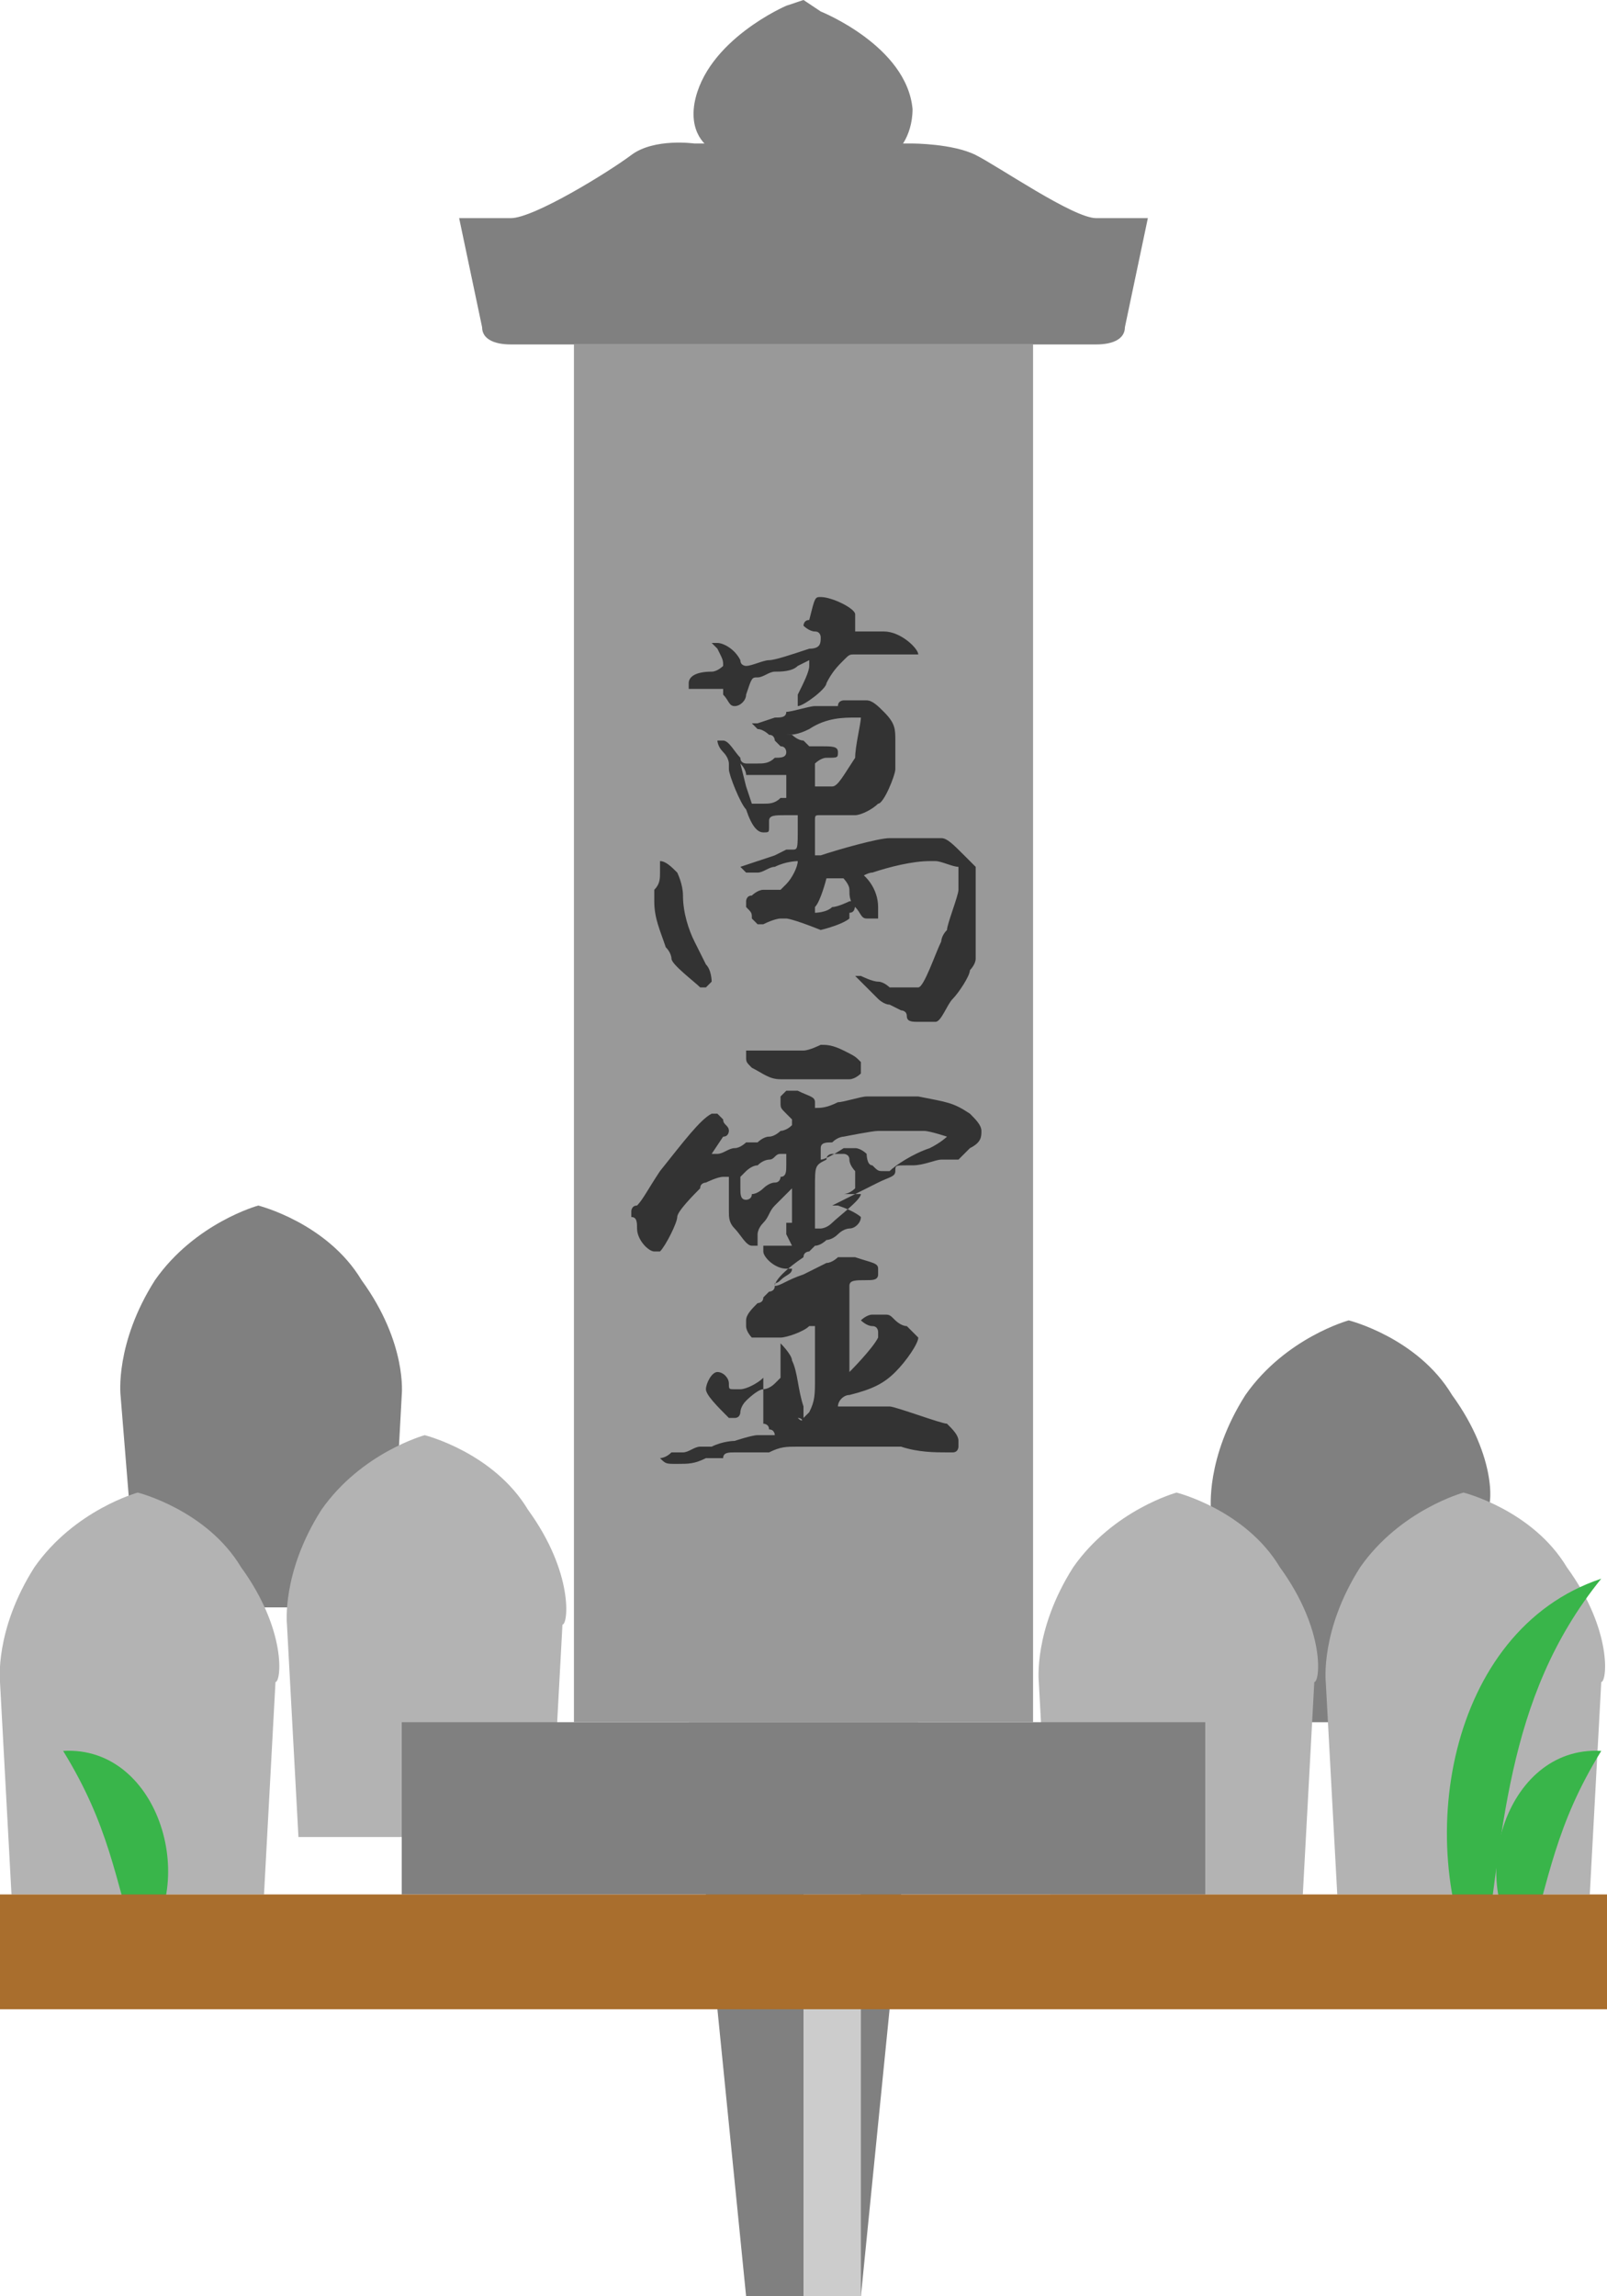 <?xml version="1.0" encoding="utf-8"?>
<!-- Generator: Adobe Illustrator 27.1.1, SVG Export Plug-In . SVG Version: 6.00 Build 0)  -->
<svg version="1.1" xmlns="http://www.w3.org/2000/svg" xmlns:xlink="http://www.w3.org/1999/xlink" x="0px" y="0px" viewBox="0 0 28 40" style="enable-background:new 0 0 28 40;" xml:space="preserve">
<style type="text/css">
	.st0{display:none;}
	.st1{fill:#808080;}
	.st2{fill:#CCCCCC;}
	.st3{display:inline;fill:#808080;}
	.st4{display:inline;fill:#CCCCCC;}
	.st5{fill:#B3B3B3;}
	.st6{fill:#999999;}
	.st7{fill:#333333;}
	.st8{fill:#39B54A;}
	.st9{fill:#A96E2D;}
	.st10{fill:#1B1464;}
	.st11{fill:#FFFFFF;}
	.st12{fill:#2E3192;}
	.st13{opacity:0.3;fill:#FFFFFF;}
	.st14{fill:#FFCE00;}
	.st15{fill:#848484;}
	.st16{fill:#797979;}
	.st17{fill:#FF0000;}
	.st18{fill:#F2F2F2;}
</style>
<g id="ガイド_00000162338702563158607440000009963323815856875396_" class="st0">
</g>
<g id="ピン">
	<g>
		<g>
			<polygon class="st1" points="15,40 13,40 12,30 16,30 			"/>
			<rect x="14" y="30" class="st2" width="1" height="10"/>
		</g>
		<g class="st0">
			<rect x="12" y="20" class="st3" width="4" height="10"/>
			<rect x="14" y="20" class="st4" width="1" height="10"/>
		</g>
	</g>
</g>
<g id="ノーマル">
	<g id="舟形">
		<path id="船_00000169559318985929268780000010545479431546649269_" class="st1" d="M25.3,24.3c-0.6-1-1.8-1.3-1.8-1.3
			s-1.1,0.3-1.8,1.3c-0.7,1.1-0.6,2-0.6,2l0.2,3.7h2.2h2.2l0.2-3.7C26,26.3,26.1,25.4,25.3,24.3z"/>
		<path id="船_00000067936411607005960100000008500036948331409331_" class="st1" d="M6.3,22.3c-0.6-1-1.8-1.3-1.8-1.3
			s-1.1,0.3-1.8,1.3c-0.7,1.1-0.6,2-0.6,2L2.4,28h2.2h2.2L7,24.3C7,24.3,7.1,23.4,6.3,22.3z"/>
		<path id="船_00000029019544929452499620000006002649501632979855_" class="st5" d="M22.3,27.3c-0.6-1-1.8-1.3-1.8-1.3
			s-1.1,0.3-1.8,1.3c-0.7,1.1-0.6,2-0.6,2l0.2,3.7h2.2h2.2l0.2-3.7C23,29.3,23.1,28.4,22.3,27.3z"/>
		<path id="船_00000001647248603021028150000000133141800875732921_" class="st5" d="M27.3,27.3c-0.6-1-1.8-1.3-1.8-1.3
			s-1.1,0.3-1.8,1.3c-0.7,1.1-0.6,2-0.6,2l0.2,3.7h2.2h2.2l0.2-3.7C28,29.3,28.1,28.4,27.3,27.3z"/>
		<path id="船_00000157993528613057117170000016372117971292368308_" class="st5" d="M4.2,27.3c-0.6-1-1.8-1.3-1.8-1.3
			s-1.1,0.3-1.8,1.3c-0.7,1.1-0.6,2-0.6,2L0.2,33h2.2h2.2l0.2-3.7C4.9,29.3,5,28.4,4.2,27.3z"/>
		<path id="船_00000118397901454542155720000000418060322041766059_" class="st5" d="M9.2,26.3c-0.6-1-1.8-1.3-1.8-1.3
			s-1.1,0.3-1.8,1.3c-0.7,1.1-0.6,2-0.6,2L5.2,32h2.2h2.2l0.2-3.7C9.9,28.3,10,27.4,9.2,26.3z"/>
	</g>
	<g id="基礎">
		<rect x="7" y="30" class="st1" width="14" height="3"/>
	</g>
	<rect id="本体" x="10" y="6" class="st6" width="8" height="24"/>
	<g id="萬霊">
		<path class="st7" d="M11.5,15.2c0-0.1,0-0.2,0-0.2c0.1,0,0.2,0.1,0.3,0.2c0,0,0.1,0.2,0.1,0.4c0,0.3,0.1,0.6,0.2,0.8
			c0.1,0.2,0.2,0.4,0.2,0.4c0.1,0.1,0.1,0.3,0.1,0.3c0,0-0.1,0.1-0.1,0.1c0,0,0,0-0.1,0c-0.1-0.1-0.5-0.4-0.5-0.5c0,0,0-0.1-0.1-0.2
			c-0.1-0.3-0.2-0.5-0.2-0.8c0-0.1,0-0.1,0-0.2C11.5,15.4,11.5,15.3,11.5,15.2z M14.3,10.4C14.3,10.4,14.3,10.4,14.3,10.4
			c0.2,0,0.6,0.2,0.6,0.3c0,0,0,0.1,0,0.2l0,0.1H15c0.2,0,0.3,0,0.4,0c0.3,0,0.6,0.3,0.6,0.4c0,0,0,0,0,0c0,0-0.1,0-0.1,0
			c-0.1,0-0.1,0-0.2,0c0,0-0.1,0-0.1,0c0,0,0,0-0.1,0c0,0-0.1,0-0.2,0c-0.1,0-0.2,0-0.3,0c-0.1,0-0.1,0-0.1,0c-0.1,0-0.1,0-0.2,0.1
			c-0.1,0.1-0.2,0.2-0.3,0.4c0,0.1-0.4,0.4-0.5,0.4c0,0,0-0.1,0-0.2c0.1-0.2,0.2-0.4,0.2-0.5l0-0.1l-0.2,0.1
			c-0.1,0.1-0.3,0.1-0.4,0.1c-0.1,0-0.2,0.1-0.3,0.1c-0.1,0-0.1,0-0.2,0.3c0,0.1-0.1,0.2-0.2,0.2c-0.1,0-0.1-0.1-0.2-0.2l0-0.1
			l-0.2,0c-0.1,0-0.2,0-0.2,0s-0.1,0-0.2,0C12,12,12,11.9,12,11.9c0-0.1,0.1-0.2,0.4-0.2c0.1,0,0.2-0.1,0.2-0.1c0,0,0,0,0,0
			c0-0.1,0-0.1-0.1-0.3c-0.1-0.1-0.1-0.1-0.1-0.1c0,0,0,0,0,0c0,0,0,0,0.1,0c0.1,0,0.3,0.1,0.4,0.3c0,0.1,0.1,0.1,0.1,0.1
			c0,0,0,0,0,0c0.1,0,0.3-0.1,0.4-0.1c0.1,0,0.4-0.1,0.7-0.2c0.2,0,0.2-0.1,0.2-0.2v0c0,0,0-0.1-0.1-0.1c-0.1,0-0.2-0.1-0.2-0.1
			c0,0,0-0.1,0.1-0.1C14.2,10.4,14.2,10.4,14.3,10.4z M14.7,12.2c0.2,0,0.3,0,0.4,0c0.1,0,0.2,0.1,0.3,0.2c0.2,0.2,0.2,0.3,0.2,0.5
			c0,0.1,0,0.1,0,0.2c0,0.1,0,0.1,0,0.1c0,0,0,0,0,0.1c0,0,0,0,0,0.1c0,0.1-0.2,0.6-0.3,0.6c-0.1,0.1-0.3,0.2-0.4,0.2
			c0,0-0.1,0-0.1,0c0,0,0,0-0.1,0c0,0,0,0-0.1,0c0,0-0.1,0-0.1,0c0,0-0.1,0-0.2,0c-0.1,0-0.1,0-0.1,0.1c0,0,0,0,0,0.1
			c0,0,0,0.1,0,0.1c0,0,0,0.1,0,0.2l0,0.2l0.1,0c0.3-0.1,1-0.3,1.2-0.3c0,0,0.1,0,0.1,0c0.1,0,0.3,0,0.4,0c0.1,0,0.1,0,0.2,0
			c0,0,0.2,0,0.2,0c0.1,0,0.2,0.1,0.4,0.3c0.1,0.1,0.2,0.2,0.2,0.2c0,0,0,0.2,0,0.4v0.1l0,0.2c0,0.1,0,0.2,0,0.3c0,0,0,0.1,0,0.1
			c0,0,0,0.1,0,0.1l0,0.1l0,0c0,0,0,0,0,0.1l0,0.2c0,0.1-0.1,0.2-0.1,0.2c0,0.1-0.2,0.4-0.3,0.5c-0.1,0.1-0.2,0.4-0.3,0.4
			c0,0,0,0-0.1,0c0,0-0.1,0-0.1,0h-0.1c-0.1,0-0.2,0-0.2-0.1c0-0.1-0.1-0.1-0.1-0.1c0,0-0.2-0.1-0.2-0.1c-0.1,0-0.2-0.1-0.2-0.1
			c-0.1-0.1-0.4-0.4-0.4-0.4v0c0,0,0,0,0,0c0,0,0,0,0,0v0h0c0,0,0.1,0,0.1,0c0,0,0.2,0.1,0.3,0.1c0.1,0,0.2,0.1,0.2,0.1
			c0,0,0.3,0,0.4,0c0.1,0,0.1,0,0.1,0c0.1,0,0.3-0.6,0.4-0.8c0,0,0-0.1,0.1-0.2c0-0.1,0.2-0.6,0.2-0.7c0,0,0-0.1,0-0.2v-0.1
			c0-0.1,0-0.1,0-0.1c-0.1,0-0.3-0.1-0.4-0.1l-0.1,0c-0.3,0-0.7,0.1-1,0.2c-0.1,0-0.2,0.1-0.3,0.1c0,0-0.1,0-0.1,0c0,0-0.1,0-0.2,0
			c-0.1,0-0.2,0-0.2,0c0,0-0.1,0.4-0.2,0.5c0,0,0,0.1,0,0.1c0,0,0,0,0,0c0,0,0.2,0,0.3-0.1c0.1,0,0.3-0.1,0.3-0.1
			c0.1,0,0.1-0.1,0.1-0.1c0,0,0,0,0,0.1c0,0.1,0,0.2-0.1,0.2c0,0,0,0,0,0.1c0,0-0.1,0.1-0.5,0.2C13.8,16,13.7,16,13.7,16
			c0,0-0.1,0-0.1,0c0,0-0.1,0-0.3,0.1c0,0-0.1,0-0.1,0l0,0c0,0-0.1-0.1-0.1-0.1c0-0.1,0-0.1-0.1-0.2c0-0.1,0-0.1,0-0.1v0
			c0,0,0-0.1,0.1-0.1c0,0,0.1-0.1,0.2-0.1c0,0,0.1,0,0.1,0s0,0,0.1,0c0,0,0,0,0.1,0c0,0,0,0,0.1-0.1c0.1-0.1,0.2-0.3,0.2-0.4
			c0,0,0,0,0,0c0,0-0.2,0-0.4,0.1c-0.1,0-0.2,0.1-0.3,0.1c-0.1,0-0.1,0-0.2,0c0,0-0.1-0.1-0.1-0.1c0,0,0.6-0.2,0.6-0.2
			c0,0,0.2-0.1,0.2-0.1c0,0,0.1,0,0.1,0c0.1,0,0.1,0,0.1-0.4l0-0.2l-0.1,0c0,0-0.1,0-0.1,0c-0.2,0-0.3,0-0.3,0.1v0.1
			c0,0.1,0,0.1-0.1,0.1c-0.1,0-0.2-0.1-0.3-0.4c-0.1-0.1-0.3-0.6-0.3-0.7c0,0,0-0.1,0-0.1c0,0,0,0,0,0c0,0,0-0.1-0.1-0.2
			c-0.1-0.1-0.1-0.2-0.1-0.2c0,0,0,0,0,0c0,0,0,0,0,0c0,0,0,0,0.1,0c0.1,0,0.2,0.2,0.3,0.3c0,0.1,0.1,0.1,0.1,0.1c0,0,0.1,0,0.2,0
			c0.1,0,0.2,0,0.3-0.1c0.1,0,0.2,0,0.2-0.1c0,0,0-0.1-0.1-0.1c0,0-0.1-0.1-0.1-0.1c0,0,0-0.1-0.1-0.1c0,0-0.1-0.1-0.2-0.1l-0.1-0.1
			l0.1,0l0.3-0.1c0.1,0,0.2,0,0.2-0.1c0.1,0,0.4-0.1,0.5-0.1c0,0,0.1,0,0.2,0c0.1,0,0.2,0,0.2,0C14.6,12.2,14.7,12.2,14.7,12.2z
			 M12.9,13.3C12.9,13.3,12.9,13.3,12.9,13.3C12.9,13.3,12.9,13.3,12.9,13.3L12.9,13.3l0.1,0.4l0.1,0.3l0.2,0c0.1,0,0.2,0,0.3-0.1
			c0,0,0.1,0,0.1,0c0,0,0,0,0-0.1v-0.1l0-0.2l-0.2,0c-0.1,0-0.2,0-0.3,0h-0.1c0,0-0.1,0-0.1,0C13,13.4,12.9,13.3,12.9,13.3z
			 M15,12.5C15,12.5,15,12.5,15,12.5l-0.1,0c-0.2,0-0.5,0-0.8,0.2c-0.2,0.1-0.3,0.1-0.4,0.1c0,0,0,0,0,0c0,0,0,0,0.1,0
			c0,0,0.1,0.1,0.2,0.1l0.1,0.1l0.2,0c0.2,0,0.3,0,0.3,0.1c0,0.1,0,0.1-0.2,0.1c-0.1,0-0.2,0.1-0.2,0.1c0,0,0,0.1,0,0.2
			c0,0.2,0,0.2,0,0.2c0,0,0,0,0,0c0,0,0,0,0,0h0c0,0,0.1,0,0.1,0c0.1,0,0.1,0,0.2,0c0.1,0,0.2-0.2,0.4-0.5C14.9,13,15,12.6,15,12.5z
			 M14.5,15.1C14.5,15.1,14.6,15.1,14.5,15.1c0.1,0,0.2,0,0.3,0c0.3,0.1,0.5,0.4,0.5,0.7v0.1c0,0.1,0,0.1,0,0.1c0,0-0.1,0-0.1,0
			c0,0,0,0-0.1,0c-0.1,0-0.1-0.1-0.2-0.2c-0.1-0.1-0.1-0.2-0.1-0.3c0-0.1-0.1-0.2-0.2-0.3C14.6,15.2,14.5,15.1,14.5,15.1z"/>
		<path class="st7" d="M13.7,19.4C13.7,19.4,13.6,19.4,13.7,19.4c-0.1-0.1-0.1-0.1-0.1-0.2c0,0,0,0,0-0.1l0,0c0,0,0.1-0.1,0.1-0.1
			l0,0l0,0c0,0,0,0,0,0s0.1,0,0.2,0l0,0c0.2,0.1,0.3,0.1,0.3,0.2v0c0,0,0,0,0,0.1v0c0,0,0,0,0,0c0.1,0,0.2,0,0.4-0.1
			c0.1,0,0.4-0.1,0.5-0.1c0.1,0,0.3,0,0.5,0c0.2,0,0.3,0,0.4,0c0.5,0.1,0.6,0.1,0.9,0.3c0.1,0.1,0.2,0.2,0.2,0.3
			c0,0.1,0,0.2-0.2,0.3c-0.1,0.1-0.1,0.1-0.2,0.2l0,0l0,0l0,0c0,0,0,0-0.1,0c0,0-0.1,0-0.1,0l0,0h0c0,0,0,0-0.1,0
			c-0.1,0-0.3,0.1-0.5,0.1h-0.1c-0.2,0-0.2,0-0.2,0.1c0,0.1-0.1,0.1-0.3,0.2c-0.2,0.1-0.8,0.4-0.8,0.4c0,0,0,0,0.1,0c0,0,0,0,0,0
			c0.3,0.1,0.4,0.2,0.4,0.2v0c0,0.1-0.1,0.2-0.2,0.2c0,0-0.1,0-0.2,0.1c-0.1,0.1-0.2,0.1-0.2,0.1c0,0-0.1,0.1-0.2,0.1
			c0,0-0.1,0.1-0.1,0.1c0,0-0.1,0-0.1,0.1c-0.3,0.2-0.5,0.4-0.5,0.5l0,0h0c0.1,0,0.2-0.1,0.5-0.2c0.2-0.1,0.4-0.2,0.4-0.2
			c0.1,0,0.2-0.1,0.2-0.1c0,0,0,0,0.1,0c0,0,0.1,0,0.2,0c0.3,0.1,0.4,0.1,0.4,0.2c0,0,0,0,0,0.1c0,0.1-0.1,0.1-0.2,0.1
			c-0.2,0-0.3,0-0.3,0.1c0,0,0,0,0,0c0,0,0,0,0,0.1c0,0.1,0,0.2,0,0.7c0,0.4,0,0.6,0,0.7c0,0,0.4-0.4,0.5-0.6c0,0,0-0.1,0-0.1
			c0,0,0-0.1-0.1-0.1c-0.1,0-0.2-0.1-0.2-0.1c0,0,0.1-0.1,0.2-0.1c0,0,0,0,0,0c0,0,0.1,0,0.1,0c0,0,0,0,0.1,0c0.1,0,0.1,0,0.2,0.1
			c0,0,0.1,0.1,0.2,0.1c0.1,0.1,0.2,0.2,0.2,0.2c0,0.1-0.2,0.4-0.4,0.6c-0.2,0.2-0.4,0.3-0.8,0.4c-0.1,0-0.2,0.1-0.2,0.2
			c0,0,0,0,0,0v0c0,0,0,0,0,0c0,0,0,0,0,0c0,0,0.3,0,0.7,0c0.2,0,0.2,0,0.2,0c0,0,0,0,0,0h0l0,0c0.1,0,0.9,0.3,1,0.3
			c0.1,0.1,0.2,0.2,0.2,0.3v0.1c0,0,0,0.1-0.1,0.1h-0.1c-0.2,0-0.5,0-0.8-0.1c-0.1,0-0.3,0-0.4,0c-0.1,0-0.2,0-0.2,0
			c0,0-0.1,0-0.1,0c-0.2,0-0.3,0-0.4,0c-0.1,0-0.3,0-0.5,0c0,0-0.1,0-0.1,0c0,0,0,0-0.1,0h0c-0.2,0-0.3,0-0.5,0.1c0,0,0,0-0.1,0
			c-0.1,0-0.2,0-0.2,0c0,0-0.1,0-0.1,0c-0.1,0-0.1,0-0.2,0c-0.1,0-0.2,0-0.2,0.1c0,0-0.1,0-0.1,0c0,0-0.1,0-0.1,0h0c0,0-0.1,0-0.1,0
			c-0.2,0.1-0.3,0.1-0.5,0.1h0c-0.2,0-0.2,0-0.3-0.1l-0.1,0l0.1,0c0,0,0.1,0,0.2-0.1l0.2,0c0.1,0,0.2-0.1,0.3-0.1c0,0,0.1,0,0.1,0
			l0.1,0c0.2-0.1,0.4-0.1,0.4-0.1c0,0,0.3-0.1,0.4-0.1c0.1,0,0.2,0,0.2,0c0,0,0.1,0,0.1,0s0,0,0,0c0,0,0-0.1-0.1-0.1l0,0
			c0-0.1-0.1-0.1-0.1-0.1c0,0,0,0,0-0.1c0,0,0,0,0,0c0,0,0,0,0,0l0,0c0,0,0-0.2,0-0.3c0-0.1,0-0.2,0-0.2c-0.1,0-0.3,0.2-0.3,0.2l0,0
			c0,0,0,0,0,0c0,0,0,0,0,0.1L13,24.4c-0.1,0.1-0.1,0.2-0.1,0.2c0,0,0,0.1-0.1,0.1c0,0,0,0,0,0c0,0-0.1,0-0.1,0l0,0
			c-0.2-0.2-0.4-0.4-0.4-0.5l0,0v0c0-0.1,0.1-0.3,0.2-0.3h0c0.1,0,0.2,0.1,0.2,0.2v0c0,0.1,0,0.1,0.1,0.1c0,0,0.1,0,0.1,0
			c0.1,0,0.3-0.1,0.4-0.2c0,0,0,0,0,0s0,0,0,0c0,0,0,0,0,0.1c0,0,0,0.1,0,0.1s0,0,0,0c0,0,0.1,0,0.2-0.1l0.1-0.1v-0.3
			c0-0.2,0-0.3,0-0.3c0,0,0,0,0,0c0,0,0.2,0.2,0.2,0.3c0.1,0.2,0.1,0.5,0.2,0.8c0,0.1,0,0.2,0,0.2c0,0,0,0,0,0c0,0,0,0,0,0l0,0h0
			c0,0,0,0,0.1-0.1c0.1-0.2,0.1-0.3,0.1-0.6v-0.1c0-0.1,0-0.1,0-0.1c0-0.3,0-0.7,0-0.7c0,0,0,0,0,0c0,0,0,0-0.1,0
			c-0.1,0.1-0.4,0.2-0.5,0.2c0,0-0.2,0-0.3,0h-0.1c-0.1,0-0.1,0-0.1,0c0,0-0.1-0.1-0.1-0.2c0-0.1,0-0.1,0-0.1c0-0.1,0.1-0.2,0.2-0.3
			l0,0c0,0,0.1,0,0.1-0.1c0,0,0.1-0.1,0.1-0.1l0,0c0,0,0,0,0,0c0,0,0.1,0,0.1-0.1s0,0,0.1-0.1c0.1-0.1,0.2-0.1,0.2-0.2
			c0,0,0,0-0.1,0c-0.2,0-0.4-0.2-0.4-0.3c0,0,0,0,0-0.1c0,0,0,0,0,0c0,0,0,0,0.1,0c0,0,0.1,0,0.2,0c0.1,0,0.2,0,0.2,0v0
			c0,0-0.1-0.2-0.1-0.2c0,0,0-0.1,0-0.1c0-0.1,0-0.1,0-0.1c0,0,0,0,0,0c0,0,0,0,0.1,0c0,0,0,0,0-0.1c0-0.1,0-0.2,0-0.4
			c0-0.1,0-0.1,0-0.1c0,0-0.2,0.2-0.3,0.3c-0.1,0.1-0.1,0.2-0.2,0.3c-0.1,0.1-0.1,0.2-0.1,0.2v0c0,0,0,0,0,0c0,0,0,0.1,0,0.1
			c0,0,0,0.1,0,0.1c0,0-0.1,0-0.1,0l0,0h0c-0.1,0-0.2-0.2-0.3-0.3c-0.1-0.1-0.1-0.2-0.1-0.3c0,0,0-0.1,0-0.1c0-0.1,0-0.2,0-0.3
			l0-0.2l-0.1,0c-0.1,0-0.3,0.1-0.3,0.1c0,0-0.1,0-0.1,0.1c-0.1,0.1-0.4,0.4-0.4,0.5c0,0.1-0.2,0.5-0.3,0.6c0,0,0,0-0.1,0
			c-0.1,0-0.3-0.2-0.3-0.4c0-0.1,0-0.2-0.1-0.2c0,0,0,0,0-0.1c0,0,0-0.1,0.1-0.1c0.1-0.1,0.2-0.3,0.4-0.6c0.4-0.5,0.7-0.9,0.9-1
			c0,0,0,0,0.1,0c0,0,0,0,0.1,0.1c0,0.1,0.1,0.1,0.1,0.2c0,0,0,0.1-0.1,0.1c0,0-0.2,0.3-0.2,0.3h0c0,0,0.1,0,0.1,0
			c0.1,0,0.2-0.1,0.3-0.1c0.1,0,0.2-0.1,0.2-0.1s0.1,0,0.1,0c0.1,0,0.1,0,0.1,0c0,0,0.1-0.1,0.2-0.1c0.1,0,0.2-0.1,0.2-0.1
			c0,0,0.1,0,0.2-0.1c0,0,0,0,0-0.1C13.8,19.5,13.7,19.4,13.7,19.4C13.7,19.4,13.7,19.4,13.7,19.4z M13.3,20.7c0,0,0.1-0.1,0.2-0.1
			l0,0c0.1,0,0.1-0.1,0.1-0.1c0.1,0,0.1-0.1,0.1-0.2v-0.1c0-0.1,0-0.1,0-0.1s-0.1,0-0.1,0c-0.1,0-0.1,0.1-0.2,0.1c0,0-0.1,0-0.2,0.1
			c-0.1,0-0.2,0.1-0.2,0.1c0,0-0.1,0.1-0.1,0.1c0,0,0,0.1,0,0.1c0,0,0,0.1,0,0.1c0,0.1,0,0.2,0.1,0.2c0,0,0.1,0,0.1-0.1
			C13.2,20.8,13.3,20.7,13.3,20.7z M13.5,18.3c0.1,0,0.2,0,0.3,0l0,0c0,0,0,0,0,0c0.1,0,0.2,0,0.2,0c0.1,0,0.3-0.1,0.3-0.1
			c0,0,0,0,0,0c0.1,0,0.2,0,0.4,0.1c0.2,0.1,0.2,0.1,0.3,0.2c0,0,0,0.1,0,0.1c0,0,0,0,0,0.1c0,0-0.1,0.1-0.2,0.1c0,0-0.1,0-0.2,0
			l0,0c0,0,0,0,0,0l-0.1,0c-0.1,0-0.1,0-0.2,0c-0.1,0-0.2,0-0.4,0c-0.1,0-0.2,0-0.3,0c-0.2,0-0.3-0.1-0.5-0.2
			c-0.1-0.1-0.1-0.1-0.1-0.2c0,0,0-0.1,0-0.1C13.3,18.3,13.4,18.3,13.5,18.3z M13.9,24.7C13.9,24.7,13.9,24.7,13.9,24.7
			C13.9,24.8,13.9,24.8,13.9,24.7C13.9,24.8,13.9,24.8,13.9,24.7C13.9,24.8,13.9,24.8,13.9,24.7C14,24.8,14,24.7,13.9,24.7
			C14,24.7,14,24.7,13.9,24.7C14,24.7,14,24.7,13.9,24.7C13.9,24.7,13.9,24.7,13.9,24.7z M14.9,20.4c0,0-0.1-0.1-0.1-0.2
			c0-0.1-0.1-0.1-0.1-0.1c0,0-0.1,0-0.1,0c0,0-0.1,0-0.1,0c0,0-0.1,0-0.1,0.1c0,0,0,0,0,0c0,0,0,0,0,0c-0.2,0.1-0.2,0.1-0.2,0.5
			c0,0.2,0,0.5,0,0.6c0,0,0,0.1,0,0.1c0,0,0,0,0,0s0,0,0,0c0,0,0,0,0,0s0,0,0,0c0,0,0,0,0.1,0c0,0,0.1,0,0.2-0.1
			c0.1-0.1,0.5-0.4,0.5-0.5c0,0,0,0,0,0c0,0,0,0,0,0c0,0,0,0-0.1,0c-0.1,0-0.2,0-0.2,0c0,0,0,0,0,0c0,0,0.1,0,0.2-0.1L14.9,20.4
			L14.9,20.4z M16.2,20c0.2-0.1,0.3-0.2,0.3-0.2v0c0,0-0.3-0.1-0.4-0.1c0,0-0.3,0-0.5,0h-0.2c0,0-0.1,0-0.1,0
			c-0.1,0-0.6,0.1-0.6,0.1c0,0-0.1,0-0.2,0.1l0,0c-0.1,0-0.2,0-0.2,0.1c0,0,0,0.1,0,0.2c0,0,0,0,0,0c0.1,0,0.4-0.2,0.4-0.2
			c0,0,0.1,0,0.1,0c0,0,0.1,0,0.1,0c0.1,0,0.2,0.1,0.2,0.1l0,0c0,0,0,0.2,0.1,0.2c0.1,0.1,0.1,0.1,0.2,0.1c0,0,0.1,0,0.1,0
			C15.6,20.3,15.9,20.1,16.2,20z"/>
	</g>
	<path id="笠" class="st1" d="M19.1,3.8c-0.4,0-1.7-0.9-2.1-1.1s-1.1-0.2-1.1-0.2H14h-1.9c0,0-0.7-0.1-1.1,0.2S9.3,3.8,8.9,3.8
		c-0.4,0-0.9,0-0.9,0l0.4,1.9C8.4,5.9,8.6,6,8.9,6H14h5.1c0.3,0,0.5-0.1,0.5-0.3L20,3.8C20,3.8,19.6,3.8,19.1,3.8z"/>
	<path id="宝珠" class="st1" d="M15.9,1.9c-0.1-1.1-1.6-1.7-1.6-1.7L14,0l-0.3,0.1c0,0-1.4,0.6-1.6,1.7c-0.1,0.6,0.3,0.8,0.3,0.8
		H14h1.6C15.6,2.7,15.9,2.4,15.9,1.9z"/>
	<g id="地面_00000085960540020044898610000002193894466238366089_">
		<path id="草_00000050658507514173148250000014360179358624052912_" class="st8" d="M2.4,34c-0.4-1.3-0.5-2.2-1.3-3.5
			C2.8,30.4,3.5,32.9,2.4,34L2.4,34z"/>
		<path id="草_00000179627912085844586860000016558588140227868062_" class="st8" d="M26.6,34c-1.1-1.1-0.4-3.6,1.3-3.5
			C27.1,31.8,27,32.7,26.6,34L26.6,34z"/>
		<path id="草_00000151529837931384215080000007510860043949423779_" class="st8" d="M25.8,34.5c-1.2-2.3-0.6-6.1,2.1-7
			C26.2,29.6,26.2,32,25.8,34.5L25.8,34.5z"/>
		<rect id="地面" y="33" class="st9" width="28" height="2"/>
	</g>
</g>



</svg>